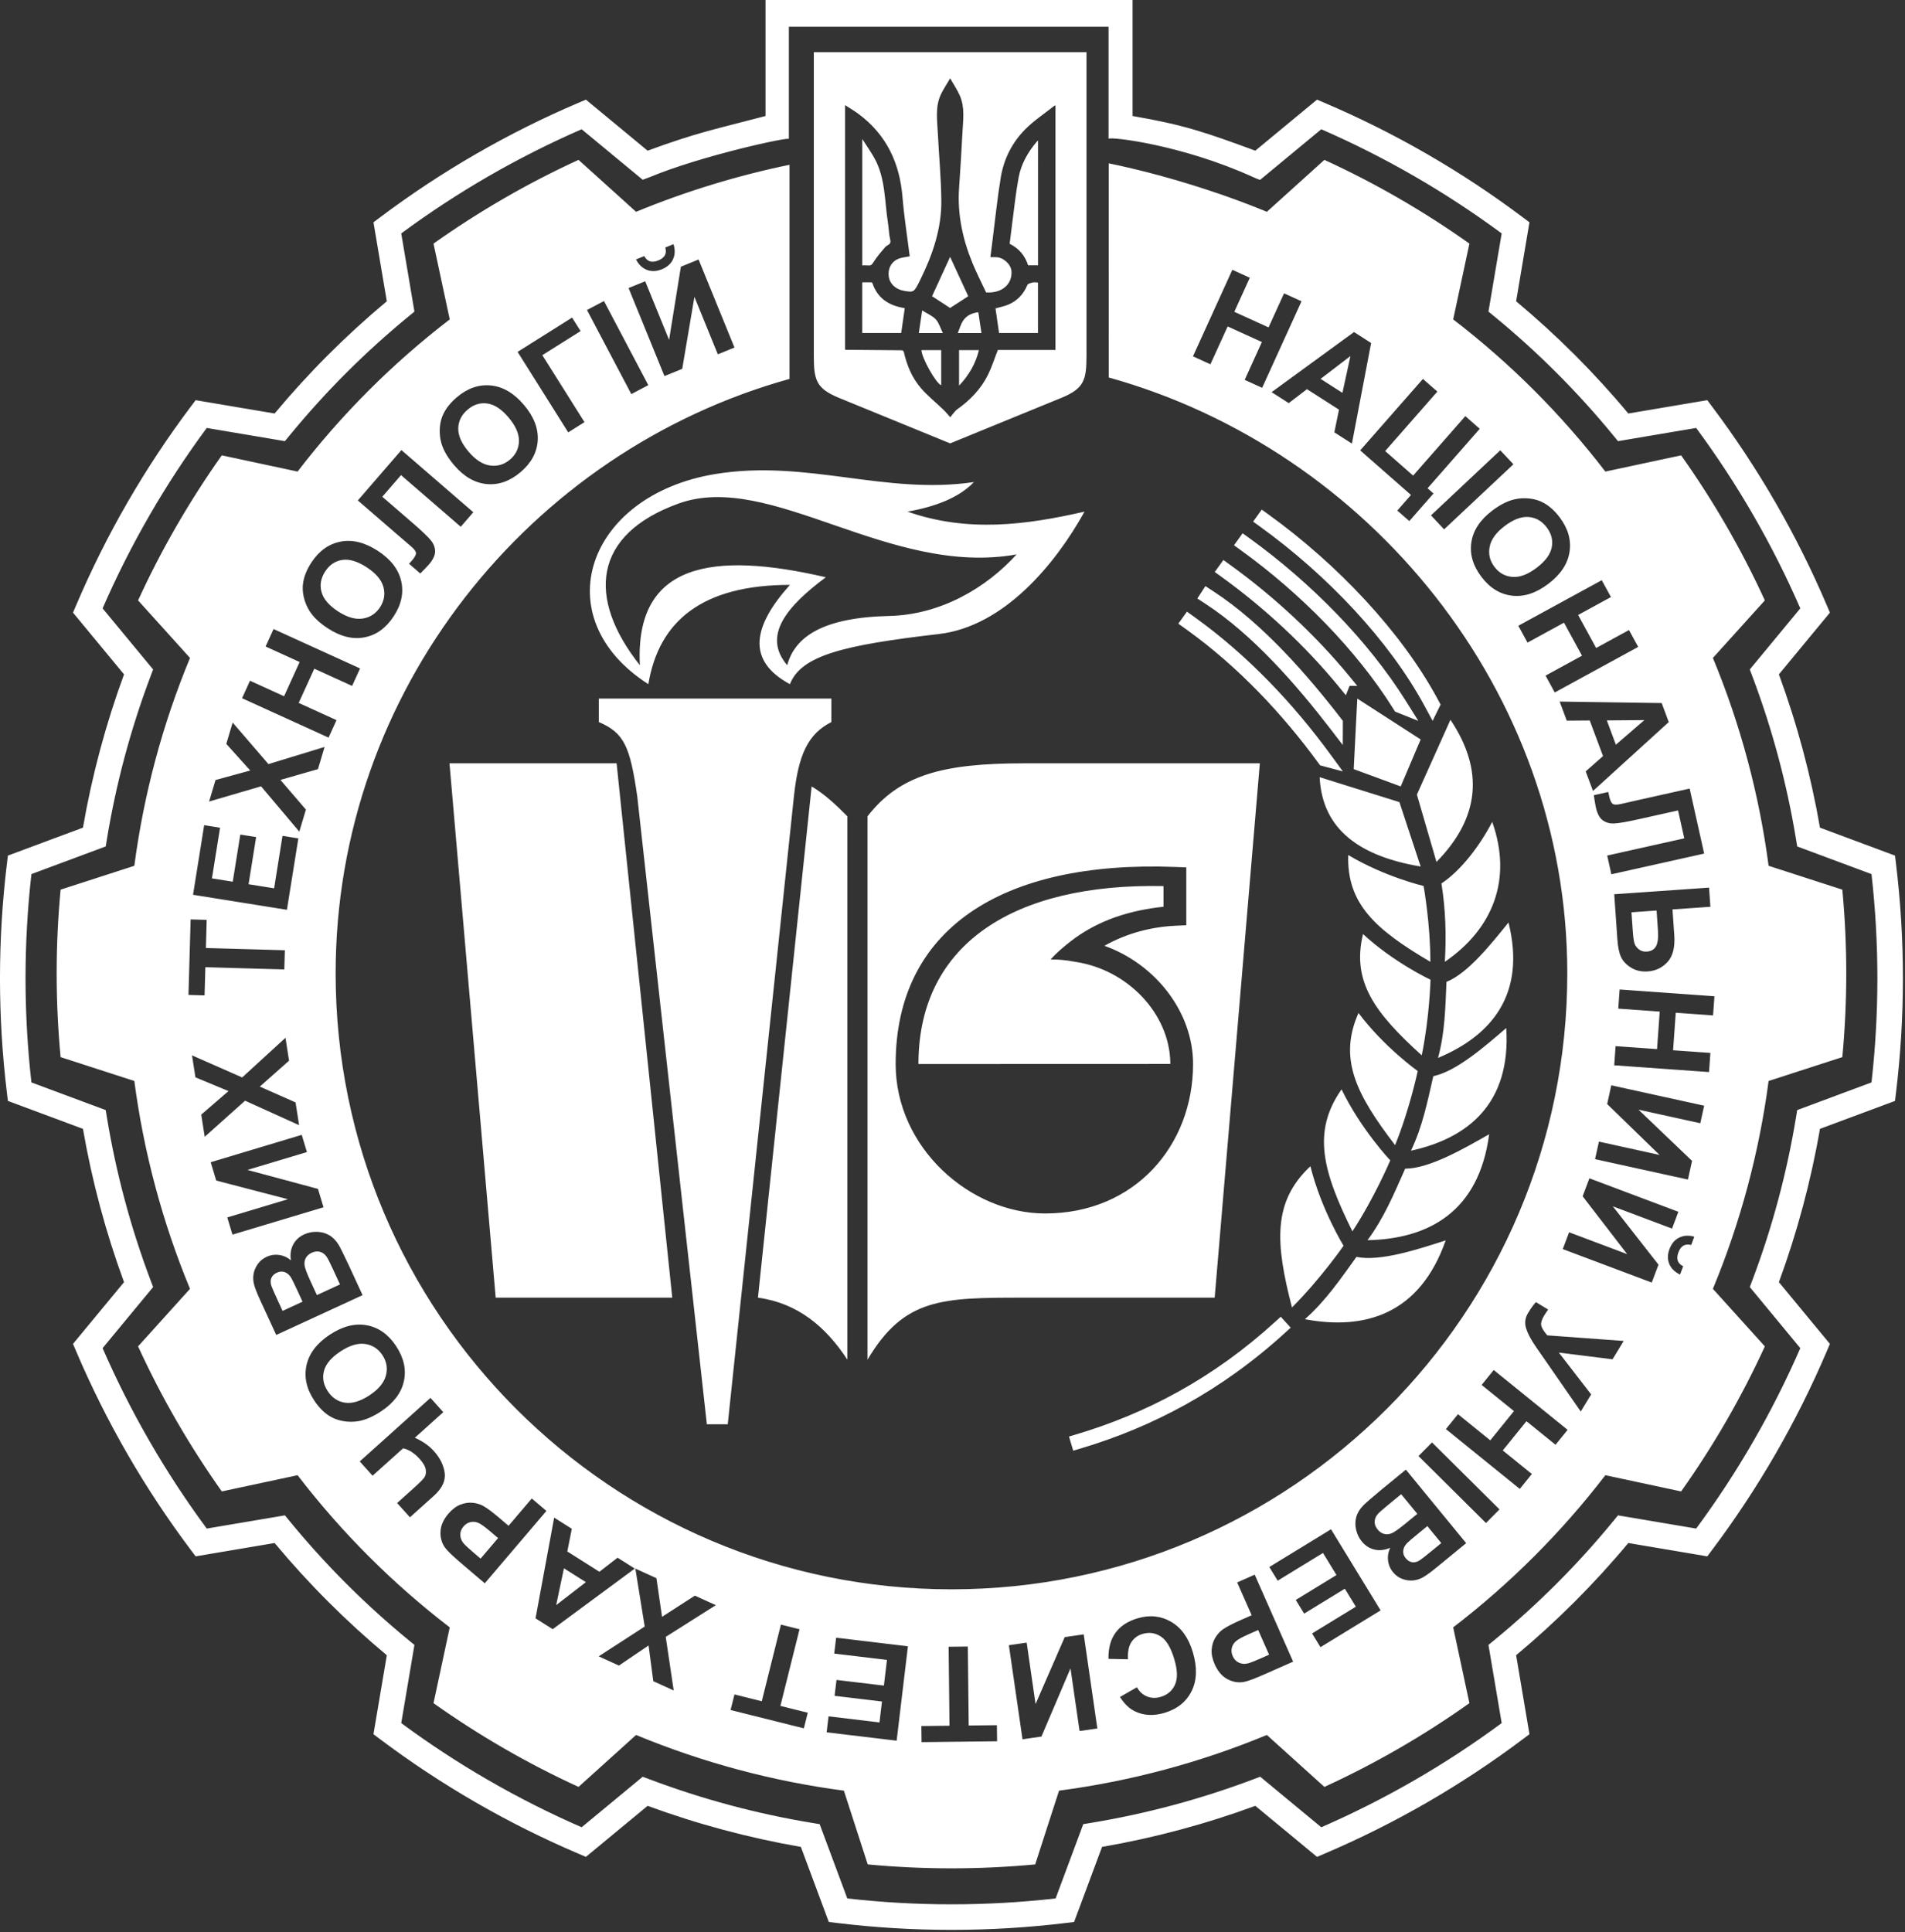 <svg clip-rule="evenodd" fill-rule="evenodd" stroke-linejoin="round" stroke-miterlimit="2" viewBox="0 0 777 788" xmlns="http://www.w3.org/2000/svg"><rect x="0" y="0" width="777" height="788" fill="#333333" stroke="none"/><path d="m1377.6 63.692v-47.309h149.7v47.309c21.3 3.692 29.77 6.686 50.06 14.139l25.17-20.812 2.92 1.241c28.86 12.287 56.12 28.028 81.19 46.877l2.54 1.905-5.44 32.206c16.6 13.847 31.92 29.164 45.76 45.764l32.21-5.438 1.9 2.534c18.85 25.07 34.59 52.334 46.88 81.193l1.24 2.917-20.81 25.172c7.45 20.292 13.06 41.216 16.75 62.515l30.61 11.394.38 3.146c3.79 31.137 3.79 62.618 0 93.754l-.38 3.147-30.61 11.393c-3.69 21.3-9.3 42.224-16.75 62.515l20.81 25.172-1.24 2.917c-12.29 28.859-28.03 56.123-46.88 81.193l-1.9 2.534-32.21-5.438c-13.84 16.6-29.16 31.918-45.76 45.764l5.44 32.206-2.54 1.905c-25.07 18.849-52.33 34.59-81.19 46.877l-2.92 1.242-25.17-20.813c-20.29 7.453-41.22 13.06-62.51 16.751l-11.4 30.61-3.14.383c-31.14 3.789-62.62 3.789-93.76 0l-3.15-.383-11.39-30.61c-21.3-3.691-42.22-9.298-62.51-16.751l-25.17 20.813-2.92-1.242c-28.86-12.287-56.12-28.028-81.2-46.877l-2.53-1.905 5.44-32.206c-16.6-13.847-31.92-29.164-45.76-45.764l-32.21 5.438-1.91-2.534c-18.85-25.07-34.59-52.334-46.87-81.193l-1.24-2.917 20.81-25.172c-7.45-20.291-13.06-41.215-16.75-62.515l-30.61-11.393-.39-3.147c-3.79-31.136-3.79-62.617 0-93.754l.39-3.146 30.61-11.394c3.69-21.3 9.3-42.224 16.75-62.515l-20.81-25.172 1.24-2.917c12.28-28.859 28.02-56.123 46.87-81.193l1.91-2.534 32.21 5.438c13.84-16.6 29.16-31.917 45.76-45.764l-5.44-32.206 2.53-1.905c25.08-18.849 52.34-34.59 81.2-46.877l2.92-1.241 25.17 20.812c20.29-7.453 27.52-8.735 48.1-14.139zm139.9 9.263v-45.662h-130.39v45.768c.02-.964-35.92 6.868-56.78 15.573l-2.83 1.065-24.91-20.603c-26.05 11.345-50.73 25.594-73.58 42.478l5.38 31.881-2.33 1.916c-17.75 14.557-34.02 30.829-48.58 48.58l-1.92 2.336-31.88-5.383c-16.88 22.846-31.13 47.527-42.48 73.574l20.61 24.918-1.07 2.827c-8.09 21.482-14.05 43.71-17.78 66.362l-.49 2.98-30.3 11.279c-3.2 28.226-3.2 56.725 0 84.956l30.3 11.279.49 2.981c3.73 22.651 9.69 44.879 17.78 66.361l1.07 2.827-20.61 24.918c11.35 26.042 25.6 50.724 42.48 73.574l31.88-5.383 1.92 2.336c14.56 17.751 30.83 34.023 48.58 48.58l2.33 1.916-5.38 31.881c22.85 16.881 47.53 31.13 73.58 42.478l24.91-20.603 2.83 1.066c21.48 8.094 43.71 14.05 66.36 17.781l2.98.491 11.28 30.301c28.23 3.197 56.73 3.197 84.96 0l11.28-30.301 2.98-.491c22.65-3.731 44.88-9.687 66.36-17.781l2.83-1.066 24.91 20.603c26.05-11.345 50.73-25.594 73.58-42.478l-5.39-31.881 2.34-1.916c17.75-14.557 34.02-30.829 48.58-48.58l1.92-2.336 31.88 5.383c16.88-22.846 31.13-47.527 42.47-73.574l-20.6-24.918 1.07-2.827c8.09-21.482 14.05-43.71 17.78-66.361l.49-2.981 30.3-11.279c3.2-28.225 3.2-56.725 0-84.956l-30.3-11.279-.49-2.98c-3.73-22.652-9.69-44.88-17.78-66.362l-1.07-2.827 20.6-24.918c-11.34-26.042-25.59-50.723-42.47-73.574l-31.88 5.383-1.92-2.336c-14.56-17.751-30.83-34.023-48.58-48.58l-2.34-1.916 5.39-31.881c-22.85-16.88-47.53-31.13-73.58-42.478l-24.91 20.603s-.08.187-2.83-1.065c-28.95-13.192-58.05-16.568-59.03-15.679v.106c-.03-.04-.03-.076 0-.106zm.08 10.042c20.93 4.286 44.72 11.574 64.49 19.763l23.47-21.183c20.74 9.51 40.54 20.944 59.15 34.151l-6.62 30.91c23.31 17.884 44.17 38.746 62.06 62.053l30.91-6.613c13.2 18.606 24.64 38.409 34.15 59.15l-21.19 23.462c11.25 27.142 18.88 55.64 22.72 84.767l30.07 9.727c2.14 22.717 2.14 45.584 0 68.301l-30.07 9.728c-3.84 29.126-11.47 57.624-22.72 84.766l21.19 23.462c-9.51 20.741-20.95 40.545-34.15 59.151l-30.91-6.614c-17.89 23.307-38.75 44.169-62.06 62.053l6.62 30.91c-18.61 13.208-38.41 24.641-59.15 34.151l-23.47-21.183c-27.14 11.243-55.64 18.879-84.76 22.713l-9.73 30.076c-22.72 2.135-45.58 2.135-68.3 0l-9.73-30.076c-29.13-3.834-57.62-11.47-84.76-22.713l-23.47 21.183c-20.74-9.51-40.54-20.943-59.15-34.151l6.62-30.91c-23.31-17.884-44.17-38.746-62.06-62.053l-30.91 6.614c-13.2-18.606-24.64-38.41-34.15-59.151l21.18-23.462c-11.24-27.142-18.87-55.64-22.71-84.766l-30.07-9.728c-2.14-22.717-2.14-45.584 0-68.301l30.07-9.727c3.84-29.127 11.47-57.625 22.71-84.767l-21.18-23.462c9.51-20.741 20.95-40.544 34.15-59.15l30.91 6.613c17.89-23.307 38.75-44.169 62.06-62.053l-6.62-30.91c18.61-13.207 38.41-24.641 59.15-34.151l23.47 21.183c19.8-8.202 41.63-14.885 62.59-19.172v87.316c-105.97 29.475-185.13 127.133-185.13 242.431 0 138.629 112.55 251.178 251.18 251.178s251.18-112.549 251.18-251.178c0-115.27-81.12-213.521-187.03-243.014zm-57.48 604.846.36 32.212 11.5-.13.08 6.559-30.81.347-.08-6.558 11.48-.13-.36-32.212zm-24.43-.1-4.6 38.499-28.55-3.415.78-6.513 20.77 2.485 1.02-8.535-19.33-2.312.78-6.487 19.33 2.312 1.25-10.478-21.51-2.573.78-6.486zm77.26 33.512-7.25 1.051-3.7-25.547-11.85 27.799-7.72 1.118-5.56-38.373 7.26-1.05 3.62 25.05 11.9-27.298 7.75-1.123zm-121.47-40.454-7.8 31.254 11.16 2.788-1.59 6.364-29.89-7.467 1.59-6.364 11.13 2.782 7.81-31.254zm133.97 12.235-7.96-.16c-.08-4.388.89-7.95 2.9-10.686 2.02-2.736 5.02-4.693 9.01-5.871 4.94-1.457 9.5-.968 13.67 1.468 4.18 2.435 7.13 6.579 8.85 12.43 1.83 6.189 1.65 11.468-.54 15.836-2.18 4.368-5.88 7.32-11.09 8.857-4.55 1.343-8.64 1.089-12.27-.762-2.16-1.09-4.11-2.999-5.83-5.726l6.91-3.969c1.01 1.798 2.37 3.049 4.1 3.754 1.72.704 3.58.762 5.58.173 2.76-.813 4.7-2.463 5.83-4.948 1.14-2.485 1.05-5.943-.26-10.374-1.39-4.701-3.22-7.8-5.5-9.297-2.28-1.496-4.77-1.845-7.48-1.047-1.99.589-3.52 1.73-4.59 3.423-1.06 1.692-1.5 3.992-1.33 6.899zm-168.11-22.057-20.43 12.936 3.25 21.848-8.33-3.787-1.92-14.559-12.09 8.189-8.26-3.755 18.77-12.152-3.81-23.638 8.6 3.907 2.28 15.765 13.39-8.639zm219.8-12.434 15.67 35.464-11.49 5.079c-4.35 1.924-7.27 3.001-8.75 3.231-2.27.366-4.48-.039-6.64-1.216-2.16-1.176-3.86-3.175-5.11-5.997-.96-2.178-1.37-4.183-1.24-6.016.14-1.833.62-3.442 1.47-4.827.84-1.384 1.83-2.492 2.97-3.322 1.56-1.094 3.96-2.358 7.2-3.79l4.67-2.064-5.91-13.378zm5.86 32.629-4.45-10.063-3.92 1.732c-2.82 1.247-4.62 2.267-5.41 3.058-.79.792-1.28 1.702-1.47 2.731s-.05 2.068.41 3.116c.57 1.29 1.42 2.187 2.55 2.691 1.13.503 2.32.603 3.57.3.93-.217 2.68-.895 5.26-2.036zm25.26-51.145 20.23 33.078-24.53 15-3.42-5.596 17.85-10.915-4.49-7.333-16.6 10.156-3.41-5.573 16.6-10.157-5.5-9.002-18.48 11.302-3.41-5.573zm-316.86-4.756 7.2 4.55-1.84 9.254 13.1 8.279 7.41-5.735 7.02 4.436-33.48 24.71-7-4.423zm3.99 20.668-3.17 15.017 12.12-9.365zm-7.15-23.395-25.14 29.518-9.56-8.146c-3.63-3.087-5.86-5.247-6.71-6.48-1.32-1.884-1.91-4.053-1.79-6.508s1.18-4.857 3.18-7.206c1.55-1.812 3.18-3.056 4.88-3.73 1.71-.675 3.37-.933 4.99-.775 1.61.159 3.04.57 4.28 1.233 1.67.93 3.84 2.544 6.54 4.842l3.89 3.31 9.48-11.134zm375.14 13.139-11.98 9.829c-2.37 1.946-4.22 3.298-5.55 4.057-1.33.758-2.71 1.201-4.14 1.329-1.44.127-2.89-.079-4.36-.618-1.47-.54-2.73-1.457-3.8-2.753-1.15-1.404-1.83-3.002-2.03-4.795-.21-1.793.1-3.514.91-5.163-2.26.967-4.41 1.212-6.44.736-2.03-.477-3.76-1.58-5.18-3.312-1.12-1.363-1.89-2.949-2.31-4.757-.42-1.809-.4-3.548.06-5.218.47-1.671 1.43-3.254 2.9-4.751.92-.937 3.29-3.001 7.13-6.193l10.2-8.37zm-10.14-.025-5.69-6.932-3.97 3.254c-2.36 1.935-3.79 3.171-4.31 3.709-.93.972-1.45 1.998-1.56 3.078-.11 1.079.23 2.103 1.03 3.071.76.927 1.63 1.47 2.62 1.63.99.161 2.03-.112 3.14-.817.66-.424 2.41-1.804 5.26-4.141zm-391.84 6.334 7.13-8.376-3.26-2.778c-2.35-2.001-4.05-3.184-5.11-3.55-1.05-.366-2.09-.412-3.1-.137s-1.88.848-2.63 1.721c-.91 1.074-1.35 2.228-1.31 3.464.03 1.235.46 2.352 1.28 3.349.6.741 1.97 2.025 4.12 3.855zm382.06-18.256-6.58-8.016-5.6 4.596c-2.18 1.789-3.51 2.986-4 3.589-.77.902-1.17 1.902-1.22 3-.04 1.098.37 2.178 1.24 3.242.74.9 1.59 1.484 2.54 1.753.95.27 1.95.209 3.01-.181s2.97-1.715 5.72-3.974zm6-29.127 27.52 27.309-5.51 5.558-27.53-27.309zm-416.88 30.534-5.23-5.823 6.88-6.187c2.23-2.004 3.64-3.414 4.22-4.232.58-.819.77-1.876.58-3.172s-1-2.731-2.41-4.305c-1.12-1.246-2.25-2.234-3.39-2.963-1.14-.728-2.29-1.211-3.45-1.448l-12.44 11.172-5.23-5.823 28.84-25.916 5.23 5.823-11.6 10.43c1.58.709 3.02 1.514 4.32 2.413 1.29.899 2.43 1.9 3.42 3.002 2.58 2.872 4.06 5.885 4.45 9.039.37 3.155-1.11 6.234-4.45 9.24zm442.05-60.065 30.13 24.397-4.92 6.085-11.87-9.603-9.65 11.923 11.86 9.603-4.92 6.084-30.14-24.397 4.93-6.085 13.17 10.668 9.66-11.923-13.18-10.668zm-89.1-19.697c-25.4 23.168-52.71 37.458-81.25 45.962l-2.89.861 1.72 5.779 2.89-.861c29.37-8.749 57.46-23.45 83.59-47.286l2.23-2.031-4.06-4.455zm-231.85 41.821h8.52l27.01-256.241c1.83-16.854 5.73-25.3 15.26-30.125v-9.577h-94.85v9.577c10.43 4.439 12.72 10.094 15.65 30.125zm-132.92-5.241c-3.3 2.173-6.39 3.503-9.28 3.99-2.13.35-4.28.32-6.42-.091-2.15-.41-4.04-1.166-5.68-2.265-2.18-1.455-4.14-3.501-5.87-6.137-3.15-4.771-4.18-9.563-3.11-14.376 1.08-4.814 4.25-8.957 9.52-12.429 5.23-3.443 10.25-4.715 15.08-3.818 4.82.898 8.8 3.725 11.93 8.481 3.18 4.816 4.23 9.612 3.16 14.388-1.06 4.777-4.18 8.863-9.33 12.257zm506.88-28.735-4.55 7.479-21.9-2.735 13.18 17.06-4.25 6.982-18.36-26.499c-1.99-2.879-3.31-5.385-3.96-7.516-.65-2.132-.37-4.199.85-6.202 1.2-1.974 2.27-3.44 3.2-4.399l4.97 3.025c-.64.912-1.19 1.753-1.66 2.521-.94 1.551-1.33 2.834-1.18 3.848.16 1.014.99 2.398 2.48 4.152zm-511.54 22.144c3.67-2.415 5.89-5.092 6.67-8.032s.31-5.713-1.41-8.319c-1.72-2.607-4.06-4.127-7.04-4.562s-6.35.584-10.1 3.057c-3.71 2.444-5.95 5.081-6.7 7.911s-.24 5.592 1.53 8.287c1.78 2.694 4.13 4.258 7.06 4.69 2.94.432 6.27-.579 9.99-3.032zm203.11-14.499v-221.585c13.17-17.015 31.02-21.62 63.85-21.62h96.17l-18.42 217.908h-77.75c-33.29 0-48.87 0-63.85 25.297zm-44.69-25.297 21.9-208.487c5.2 3.089 9.94 7.49 14.58 12.199v221.585c-8.88-13.577-20.35-23.086-36.48-25.297zm-196.48 15.208-6.49-14.076c-1.28-2.787-2.12-4.918-2.52-6.394s-.48-2.925-.24-4.345.8-2.773 1.7-4.058c.89-1.285 2.1-2.279 3.62-2.98 1.65-.76 3.37-1.013 5.15-.759 1.79.255 3.38.984 4.77 2.188-.37-2.434-.06-4.574.91-6.421.98-1.846 2.48-3.238 4.51-4.176 1.61-.738 3.33-1.083 5.19-1.036 1.86.048 3.53.507 5.03 1.38 1.5.872 2.79 2.205 3.87 3.998.67 1.126 2.07 3.948 4.19 8.465l5.53 11.987zm440.6-31.827c-6.62 9.144-12.51 17.861-21.03 25.406 24.31 4.557 46.82-1.872 57.42-32.139-11.04 3.533-26.62 8.732-36.39 6.733zm-438.01 22.016 8.14-3.752-2.15-4.661c-1.28-2.77-2.11-4.473-2.5-5.109-.7-1.15-1.56-1.913-2.58-2.289s-2.1-.301-3.23.222c-1.09.502-1.84 1.21-2.24 2.124-.41.915-.41 1.997-.01 3.249.25.741 1.14 2.785 2.68 6.132zm419.22-58.988c-15.38 14.412-14.39 31.135-7.51 57.591 11.72-11.728 21.04-25.182 21.04-25.182s-9.1-14.709-13.53-32.409zm-282.98-164.317h-68.16l18.84 217.908h72.02zm-122.24 216.852 9.42-4.339-3.04-6.582c-1.18-2.562-2-4.155-2.46-4.777-.68-.968-1.54-1.613-2.6-1.934-1.05-.322-2.2-.195-3.45.381-1.05.487-1.83 1.156-2.33 2.008s-.7 1.84-.59 2.964.91 3.303 2.4 6.538zm555.31-33.968-2.58 6.857-24.16-9.087 18.63 23.792-2.75 7.303-36.29-13.65 2.58-6.857 23.69 8.91-18.17-23.59 2.76-7.328zm1.96 22.212-1.28 3.392c-2.17-1.042-3.63-2.493-4.4-4.352-.76-1.859-.72-3.886.1-6.081.83-2.195 2.14-3.741 3.94-4.638 1.79-.897 3.85-1.023 6.17-.377l-1.27 3.392c-1.22-.325-2.26-.246-3.13.237s-1.56 1.401-2.07 2.754c-.51 1.354-.59 2.499-.26 3.435.34.936 1.07 1.682 2.2 2.238zm-113.39-39.788c-4.6 10.303-8.59 20.041-15.38 29.168 24.73-.51 45.44-11.405 49.63-43.2-10.08 5.716-24.27 13.99-34.25 14.032zm-478.32 26.898-2.11-7.016 24.73-7.426-29.25-7.621-2.24-7.472 37.13-11.154 2.11 7.016-24.24 7.282 28.75 7.739 2.26 7.498zm452.37-59.248c-12.1 17.251-7.72 33.42 4.43 57.91 9.08-13.878 15.44-28.952 15.44-28.952s-11.91-12.538-19.87-28.958zm-96.71-58.546c21.03 7.541 36.15 27.211 36.15 48.184 0 33.209-23.72 60.977-60.37 60.977-30.46 0-60.94-26.724-60.94-60.942 0-54.686 42.82-83.123 114.08-80.364l4.46.173v23.584l-4.42.208c-9.63.453-19.77 2.976-28.96 8.18zm244.6 65.208-1.57 7.156-25.21-5.538 21.84 20.882-1.67 7.621-37.88-8.318 1.58-7.156 24.72 5.43-21.36-20.749 1.68-7.646zm-110.46-12.06c-2.44 10.589-4.39 20.53-9.12 30.414 23.27-5.076 40.82-19.216 38.87-50.032-8.46 7.273-20.33 17.725-29.75 19.618zm-30.52-25.741c-8.23 18.545-1.09 33.006 14.93 53.886 6-14.797 9.22-30.22 9.22-30.22s-13.58-9.632-24.15-23.666zm-432.1 45.738-22.03-9.975-16.47 14.722-1.41-9.042 11.11-9.603-13.48-5.606-1.4-8.964 20.46 9.015 17.66-16.166 1.46 9.329-11.92 10.56 14.57 6.453zm538.61-55.331 38.67 2.762-.56 7.809-15.22-1.087-1.09 15.301 15.22 1.087-.56 7.809-38.67-2.762.56-7.809 16.91 1.208 1.09-15.302-16.91-1.207zm-186.04-42.164c-61.33-1.221-99.28 23.763-99.95 71.282-.01.427-.01 1.287-.01 1.287l102.73-.035s0-.485 0-.726c-.41-19.741-17.26-37.665-38.65-40.907-3.97-.76-7.3-1.033-10.18-.973 2.23-2.522 4.99-4.898 7.95-7.219 11.59-9.086 25.01-12.907 38.11-14.278zm115.42 39.061c-.48 10.667-.62 20.622-3.45 31.012 21.6-9.014 36.07-25.781 28.75-55.227-6.9 8.525-16.52 20.722-25.3 24.215zm-34.05-19.498c-4.68 19.38 4.78 32.1 23.95 49.458 3.19-15.364 3.58-30.841 3.58-30.841s-14.83-6.914-27.53-18.617zm-439.97 14.429-32.2-.915-.33 11.501-6.56-.186.88-30.8 6.55.186-.32 11.474 32.2.914zm581.11-33.361.55 7.809-15.46 1.079.73 10.448c.34 4.926-.56 8.572-2.71 10.94-2.15 2.369-4.84 3.665-8.06 3.89-2.63.184-4.92-.328-6.86-1.536-1.95-1.208-3.3-2.647-4.08-4.315-.78-1.669-1.29-4.122-1.51-7.359l-1.27-18.258zm-147.16-13.304c-.65 19.927 11.2 30.457 33.5 43.554 0-15.693-2.77-30.924-2.77-30.924s-15.93-3.754-30.73-12.63zm38.01 11.606c1.69 10.543 2.04 21.202 1.39 31.948 19.32-13.218 27.76-33.322 19.32-57.073-5.03 9.75-12.84 19.921-20.71 25.125zm77.51 11.753.53 7.599c.17 2.463.41 4.16.71 5.094.31.933.91 1.744 1.8 2.433.9.688 1.96.99 3.2.904 1.77-.124 3.03-.853 3.77-2.186s1-3.538.78-6.616l-.55-7.942zm-548.41-1.017-38.29-6.122 4.54-28.389 6.48 1.036-3.31 20.658 8.49 1.357 3.08-19.222 6.45 1.032-3.08 19.222 10.42 1.666 3.42-21.389 6.46 1.031zm572.14-49.436 5.92 26.512-37.85 8.441-1.7-7.641 31.44-7.013-2.54-11.385-16.16 3.605c-4.63 1.033-7.89 1.598-9.8 1.697-1.9.1-3.49-.335-4.79-1.302-1.29-.968-2.22-2.725-2.78-5.272-.2-.895-.48-2.541-.83-4.937l5.91-1.318.35 1.709c.36 1.6.81 2.628 1.37 3.083.55.455 1.67.494 3.36.118l6.5-1.477zm-150.91-4.64 32.53 10.162 8.67 26.267c-24.64-4.144-40.18-14.964-41.2-36.429zm39.66 7.094 13.69-30.508c13.83 20.683 11.93 40.007-5.7 57.972zm-455.83 15.11-15.6-18.482-21.2 6.206 2.62-8.769 14.16-3.89-9.76-10.86 2.59-8.694 14.6 16.941 22.9-6.997-2.7 9.049-15.31 4.403 10.39 12.096zm527.66-16.586-2.98-7.979 7.07-6.25-5.42-14.522-9.37.079-2.9-7.781 41.61.602 2.89 7.757zm-97.6-8.91 1.46-28.77 25.85 16.673-8.14 19.155zm-68.01-56.792c21.11 15.193 39.12 34.51 53.53 54.203l.78 1.052 9.28 2.469-5.19-7.083c-14.78-20.181-33.25-39.965-54.88-55.535l-3.52-2.534-3.53 4.894zm7.52-10.641c19.42 12.683 37.18 33.069 51.25 51.382l4.78 6.222.04-9.85-.04-.046c-14.46-18.823-32.77-39.72-52.73-52.757l-3.3-2.153-3.3 5.049zm167.42 57.477 11.62-10.033-15.31.121zm-525.06-2.892-35.29-16.074 3.25-7.124 13.89 6.326 6.36-13.96-13.89-6.326 3.24-7.125 35.29 16.074-3.25 7.124-15.42-7.028-6.36 13.96 15.42 7.028zm371.75-76.678c24.94 17.953 47.66 41.234 62.37 64.672l.88 1.402 9.49 3.773-5.26-8.38c-15.09-24.043-38.37-47.945-63.96-66.361l-2.45-1.761-3.52 4.894zm7.79-9.652c27.94 20.101 53.08 46.878 67.3 73.076l3.48 6.423 3.25-6.649-1.43-2.65c-14.61-26.907-40.39-54.449-69.07-75.094l-2.45-1.761-3.52 4.894zm-15.64 20.548c17.8 12.806 34.46 28.325 47.89 44.678l3.14 3.827 1.52-3.827h3.14l-3.14-3.827c-13.76-16.743-30.81-32.634-49.03-45.745l-2.44-1.761-3.53 4.894zm121.37 20.165 34.03-18.582 3.75 6.871-13.39 7.314 7.35 13.463 13.4-7.313 3.75 6.871-34.03 18.582-3.75-6.871 14.87-8.125-7.35-13.464-14.88 8.125zm-354.83 23.826c4.24-25.721 21.94-40.48 57.74-40.501-14.78 16.491-18.19 30.682 0 40.501 4.54-11.698 21.73-15.939 60.74-20.454 26.68-3.087 47.74-28.806 59.42-49.915-23.78 5.43-47.68 8.609-72.19 0 11.28-2.01 20.83-5.566 27.09-12.057-36.38 5.376-68.24-9.42-105.59-3.259-52.36 8.635-69.63 58.522-27.21 85.685zm-3.46-7.734c-21.72-27.398-19.2-53.32 15.8-65.942 37.46-13.506 85.87 30.068 137.85 20.751-12.33 13.593-30.9 24.626-51.98 25.106-26.79.611-38.44 8.347-41.58 20.085-10.21-11.958-.32-23.916 15.76-35.874-46.04-10.66-78.02-6-75.85 35.874zm-127.24-15.018c-3.32-2.152-5.77-4.453-7.38-6.904-1.17-1.815-2-3.79-2.49-5.924-.48-2.134-.55-4.169-.19-6.105.45-2.582 1.54-5.197 3.26-7.844 3.11-4.79 7.09-7.658 11.93-8.603 4.84-.944 9.91.303 15.2 3.742 5.25 3.411 8.43 7.506 9.54 12.285 1.11 4.78.12 9.558-2.99 14.334-3.14 4.835-7.11 7.72-11.92 8.657-4.8.937-9.79-.275-14.96-3.638zm4.17-6.908c3.68 2.392 7.02 3.355 10.03 2.889 3-.465 5.36-2.007 7.06-4.624s2.15-5.377 1.36-8.28c-.8-2.903-3.08-5.579-6.85-8.029-3.73-2.421-7.04-3.41-9.93-2.968-2.9.443-5.22 2.017-6.98 4.723-1.76 2.705-2.25 5.489-1.47 8.351.78 2.861 3.04 5.507 6.78 7.938zm470.71-41.104c3.15-2.386 6.14-3.918 9-4.595 2.1-.49 4.24-.602 6.41-.334 2.17.267 4.11.896 5.81 1.885 2.28 1.308 4.37 3.219 6.27 5.735 3.45 4.552 4.8 9.266 4.05 14.14s-3.65 9.217-8.68 13.03c-4.98 3.781-9.92 5.383-14.79 4.807-4.87-.577-9.03-3.135-12.47-7.674-3.48-4.595-4.85-9.311-4.1-14.148.75-4.836 3.58-9.119 8.5-12.846zm5.08 6.269c-3.5 2.652-5.54 5.47-6.12 8.455-.58 2.984.07 5.72 1.96 8.207 1.88 2.488 4.33 3.85 7.33 4.087s6.29-1.003 9.87-3.719c3.54-2.684 5.6-5.462 6.16-8.336.57-2.873-.12-5.596-2.07-8.167-1.95-2.572-4.4-3.976-7.36-4.213-2.96-.238-6.21.991-9.77 3.686zm-467.76-10.435 17.77-20.547 29.33 25.359-5.12 5.922-24.37-21.069-7.63 8.823 12.53 10.829c3.58 3.102 5.98 5.387 7.2 6.855 1.21 1.469 1.81 3.009 1.8 4.622 0 1.614-.86 3.407-2.57 5.381-.6.694-1.75 1.897-3.47 3.609l-4.58-3.961 1.16-1.304c1.07-1.24 1.63-2.218 1.67-2.933.03-.715-.61-1.638-1.91-2.768l-5.06-4.339zm437.71 6.081 28.26-26.54 5.36 5.707-28.27 26.54zm-3.29-55.641 5.89 5.164-21.29 24.252 11.41 10.014 21.29-24.253 5.88 5.164-21.28 24.253 2.42 2.128-9.87 11.252-4.89-4.292 5.58-6.361-20.72-18.178zm-395.23 35.084c-2.55-3.012-4.24-5.922-5.08-8.73-.6-2.077-.83-4.207-.68-6.39s.67-4.151 1.56-5.904c1.18-2.343 2.98-4.535 5.38-6.576 4.36-3.695 8.99-5.3 13.9-4.815s9.4 3.134 13.49 7.948c4.05 4.774 5.92 9.61 5.61 14.507-.31 4.898-2.64 9.188-6.98 12.872-4.4 3.729-9.03 5.353-13.9 4.871-4.88-.482-9.31-3.076-13.3-7.783zm5.98-5.419c2.84 3.348 5.77 5.231 8.78 5.647 3.01.417 5.71-.384 8.09-2.403 2.38-2.018 3.61-4.532 3.68-7.541s-1.35-6.228-4.25-9.657c-2.88-3.389-5.77-5.287-8.67-5.694-2.9-.408-5.58.432-8.04 2.519s-3.73 4.613-3.8 7.578c-.08 2.965 1.33 6.149 4.21 9.551zm360.29-3.291-7.17-4.593 1.9-9.242-13.06-8.358-7.44 5.692-6.99-4.478 33.62-24.511 6.97 4.464zm-219.48-159.614h111.22v123.773c0 9.891-.97 13.318-10.06 17.115l-45.55 18.638-45.55-18.638c-9.1-3.797-10.06-7.224-10.06-17.115zm-120.82 122.218 22.23-13.988 3.47 5.507-15.61 9.818 17.19 27.31-6.63 4.17zm133.58-100.625c1.93 1.261 3.77 2.324 5.46 3.578 11.57 8.598 16.83 20.215 17.96 33.997.65 7.973 1.92 15.899 2.91 23.847.02.134 0 .272 0 .234-1.59.336-3.21.438-4.62 1.019-2.95 1.219-4.38 4.134-3.88 7.36.45 2.935 2.91 5.158 6.34 5.716 3.87.63 3.92.654 6.41-4.366 5.11-10.301 8.8-21.033 8.67-32.555-.1-9.146-.97-18.283-1.43-27.427-.26-5.243-1.11-10.569 1.17-15.61.96-2.119 2.32-4.069 3.86-6.738 1.55 2.729 2.92 4.749 3.89 6.927 2.2 4.882 1.38 10.044 1.13 15.118-.39 7.612-.87 15.22-1.39 22.825-.71 10.601 1.46 20.725 5.49 30.513 1.69 4.097 3.73 8.058 5.53 11.925 6.38.488 10.76-3.317 10.36-8.66-.21-2.749-3.14-5.502-6.11-5.696-.8-.053-1.61-.008-2.48-.008.31-2.513.6-4.879.91-7.243 1.08-8.439 1.93-16.912 3.32-25.304 1.24-7.48 4.61-14.24 10.08-19.702 3.48-3.478 7.71-6.268 11.6-9.362.15-.117.35-.178.62-.314v99.77h-23.5c-1.41 3.588-2.47 6.994-4.04 10.164-2.86 5.759-7.28 10.331-12.62 14.11-.57.408-1.01 1.005-1.47 1.545-.46.537-.87 1.114-1.27 1.622-.97-1.07-1.87-2.182-2.9-3.172-2.97-2.861-6.24-5.47-8.93-8.551-3.77-4.311-5.9-9.48-7.13-14.984-.06-.255-.51-.613-.77-.616-7.51-.087-15.01-.134-22.52-.19-.21-.002-.41-.024-.65-.038zm-87.19 117.839-18.09-34.298 6.93-3.651 18.08 34.298zm290.04-.51 3.26-14.998-12.17 9.294zm-60.96-14.89 16.06-35.292 7.12 3.243-6.32 13.89 13.97 6.354 6.32-13.89 7.12 3.242-16.06 35.292-7.12-3.243 7.02-15.431-13.96-6.354-7.03 15.431zm-95.41-2.53v14.477c4.05-4.228 6.75-8.97 8.11-14.477zm-15.32 0c.02 3.094 5.94 13.633 8.04 14.311v-14.311zm-119.47-25.32 6.78-2.765 9.74 23.904 4.81-29.835 7.22-2.945 14.64 35.904-6.79 2.766-9.55-23.439-4.97 29.36-7.25 2.955zm143.92 18.348c-.43-2.869-.84-5.64-1.26-8.478-2.83.317-4.91 1.463-6.23 3.467-.96 1.444-1.4 3.195-2.16 5.011zm-25.54-.003h9.8c-1.02-2.071-1.57-4.13-2.87-5.564-1.3-1.437-3.35-2.251-5.56-3.65-.54 3.599-.95 6.371-1.37 9.214zm-5.73-10.12-1.46 10.109h-15.88v-20.662c1.28 0 2.52-.009 3.77.013.13.003.32.166.37.292 2.01 6.069 6.57 9.136 12.88 10.162.11.017.21.049.31.082zm54.33-10.447c-.69-.03-1.43-.207-2.08-.054-.81.189-2.01.474-2.24 1.027-1.54 3.694-4.07 6.46-7.85 8.039-1.66.694-3.49 1.031-5.15 1.504.48 3.333.96 6.672 1.44 10.039h15.88zm-43.2 5.556c2.41 1.574 4.99 3.253 7.36 4.792 2.4-1.555 4.99-3.234 7.4-4.79-2.47-5.362-5.06-10.975-7.4-16.043-2.33 5.08-4.91 10.698-7.36 16.041zm-108.82-19.861 3.36-1.368c.71 2.3.64 4.361-.21 6.182-.85 1.822-2.35 3.175-4.53 4.06-2.17.885-4.19.973-6.07.264-1.88-.71-3.37-2.135-4.47-4.276l3.35-1.368c.59 1.113 1.36 1.824 2.3 2.134.95.31 2.09.192 3.43-.354 1.33-.546 2.23-1.26 2.69-2.142s.51-1.926.15-3.132zm80.36-44.256v51.56c.86 0 1.67-.065 2.47.015 1.16.117 1.52-.439 2.1-1.361 1.39-2.186 3.12-4.186 4.82-6.174.77-.894 2.5-.903 2.03-2.856-.57-2.338-.59-4.793-.97-7.18-1.38-8.726-.97-17.811-5.36-25.941-1.39-2.58-3.13-4.987-5.09-8.063zm71.68.63c-.21.168-.28.206-.33.261-3.75 4.354-6.55 9.244-7.58 14.795-1.18 6.385-1.84 12.86-2.7 19.299-.35 2.58-.64 5.167-.96 7.745 3.86 1.928 6.27 4.873 7.53 8.786h4.04z" fill="#fff" transform="translate(-1065.353 -16.383)"/></svg>